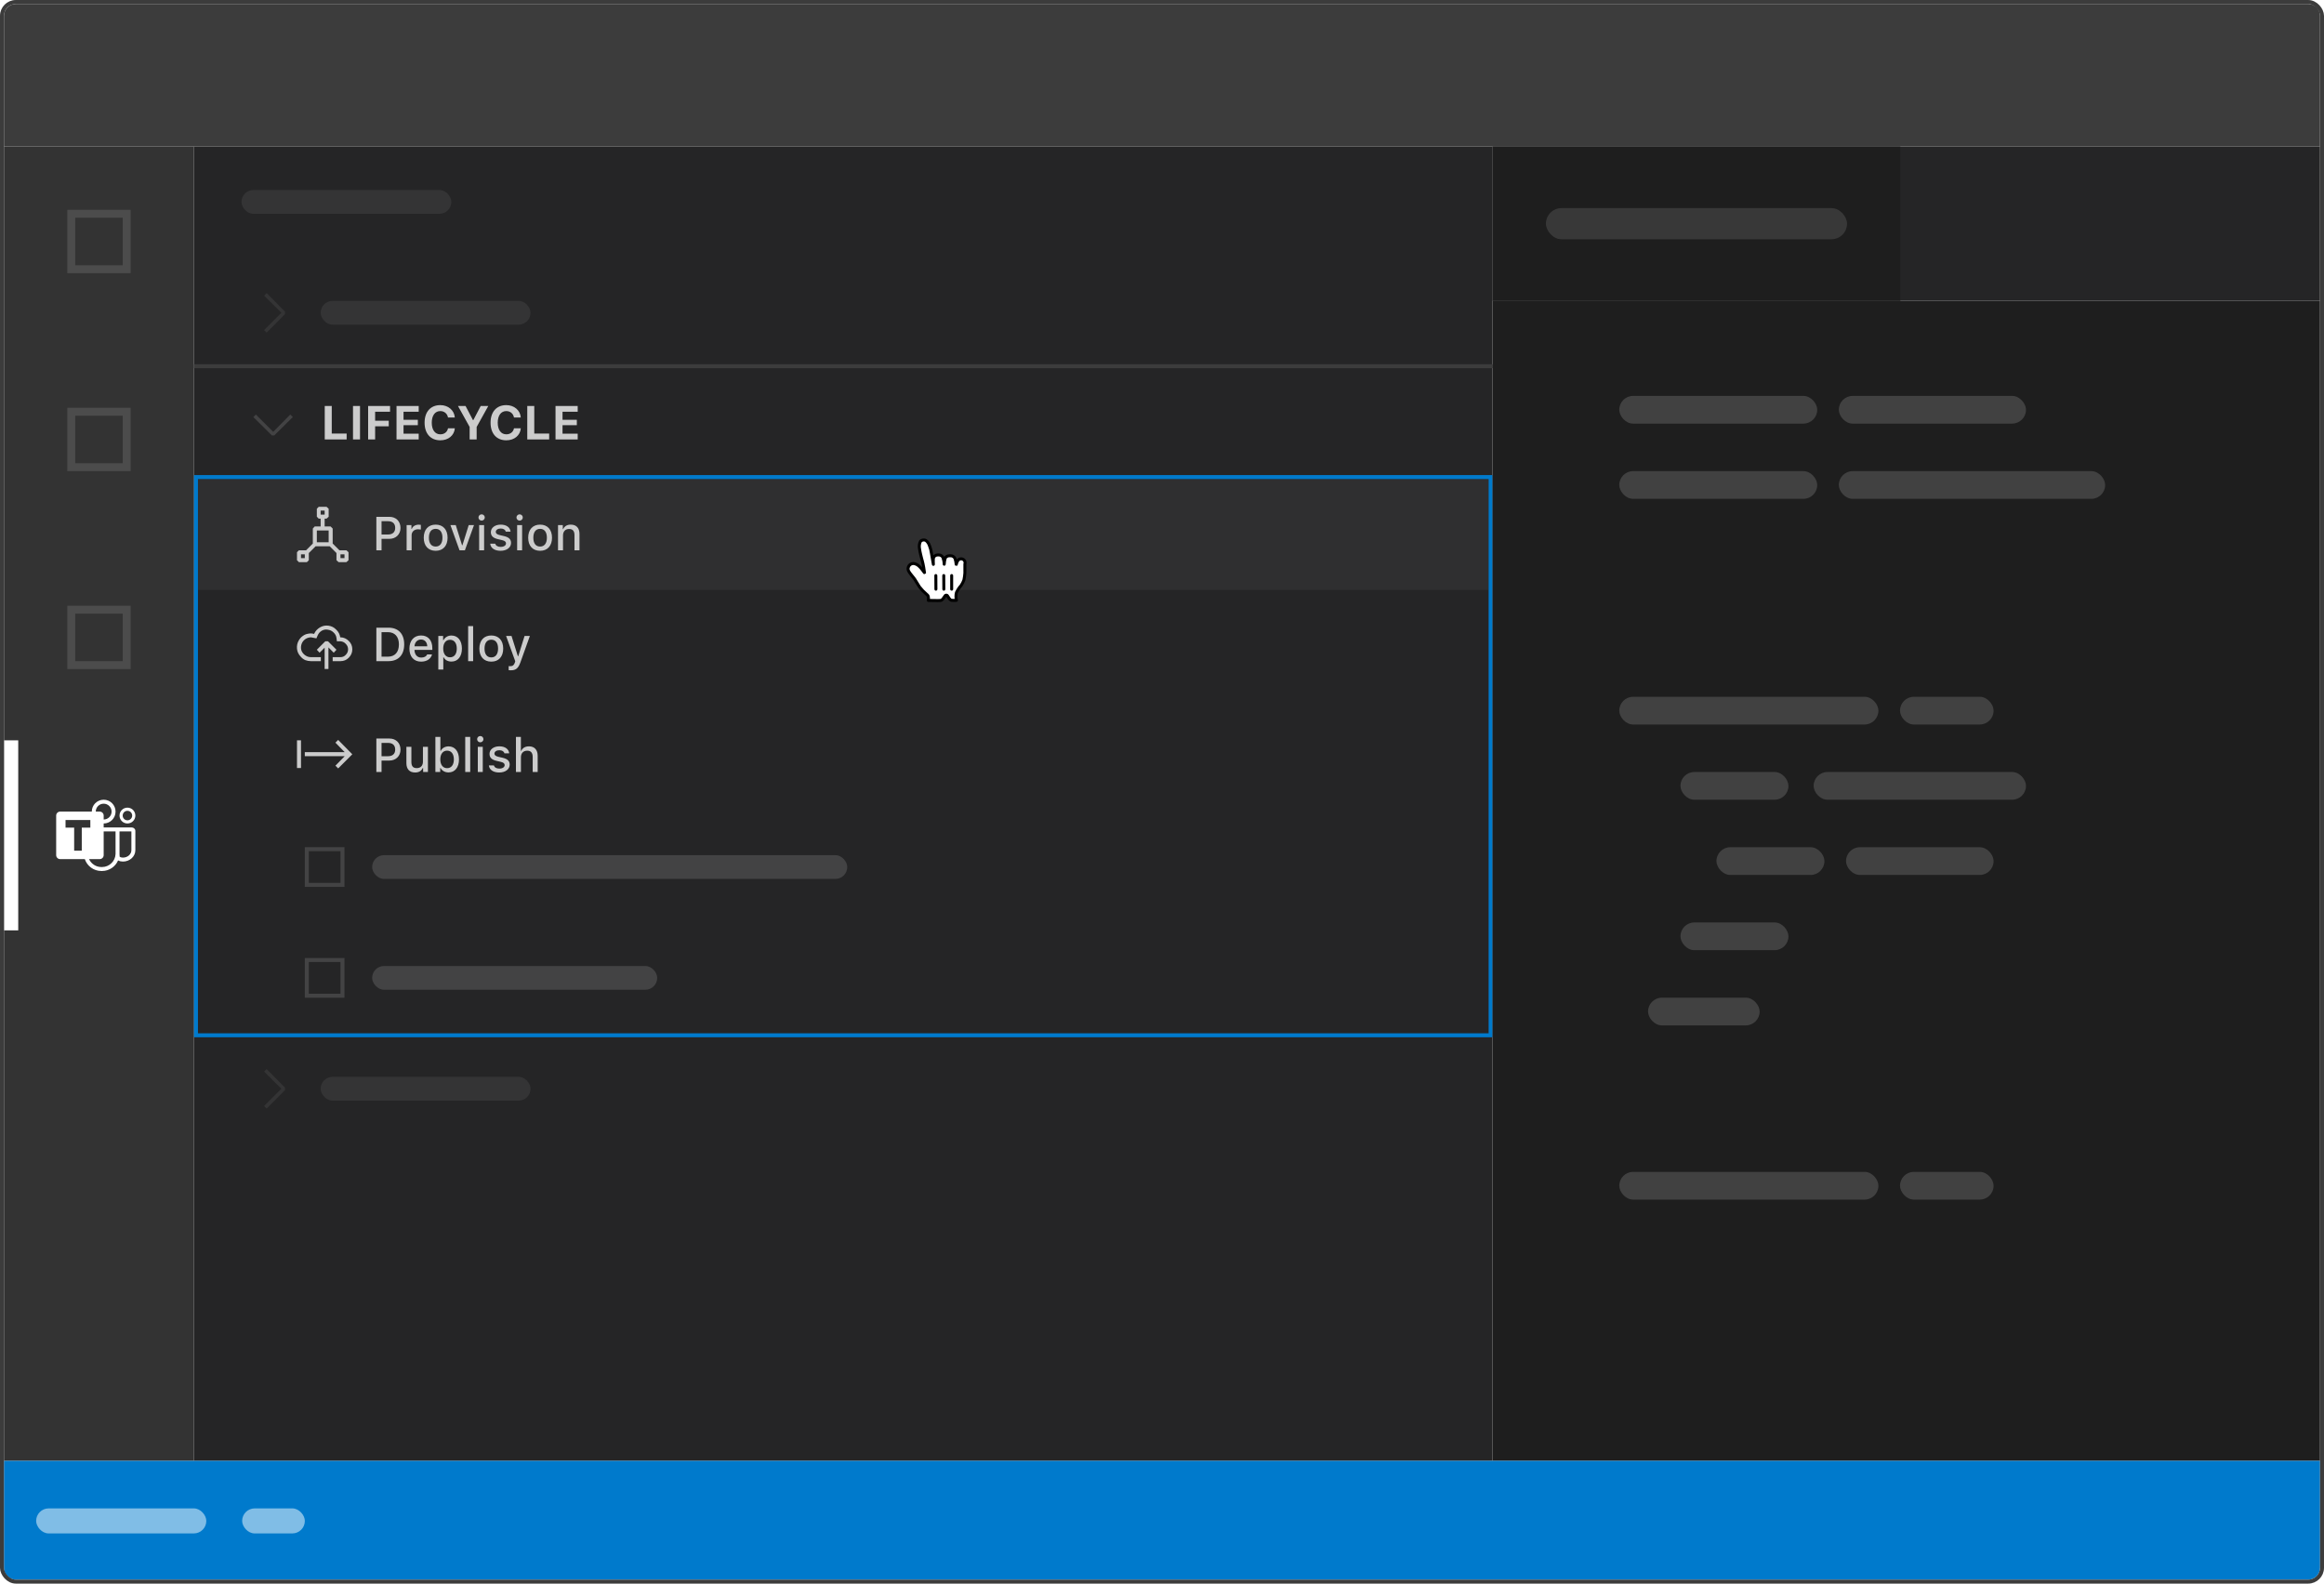 <svg width="587" height="400" viewBox="0 0 587 400" fill="none" xmlns="http://www.w3.org/2000/svg">
<path d="M1 4C1 2.343 2.343 1 4 1H583C584.657 1 586 2.343 586 4V37H1V4Z" fill="#3C3C3C"/>
<rect width="48" height="332" transform="translate(1 37)" fill="#333333"/>
<g opacity="0.5">
<rect x="18" y="54" width="14" height="14" stroke="#858585" stroke-opacity="0.6" stroke-width="2"/>
</g>
<g opacity="0.5">
<rect x="18" y="104" width="14" height="14" stroke="#858585" stroke-opacity="0.6" stroke-width="2"/>
</g>
<g opacity="0.5">
<rect x="18" y="154" width="14" height="14" stroke="#858585" stroke-opacity="0.6" stroke-width="2"/>
</g>
<path fill-rule="evenodd" clip-rule="evenodd" d="M26.187 208V209H33.248C33.766 209 34.187 209.386 34.187 209.861V214.75C34.187 216.335 32.785 217.62 31.056 217.62C30.695 217.62 30.226 217.553 29.831 217.327C29.157 218.899 27.596 220 25.777 220H25.597C23.654 220 22.005 218.744 21.417 217H15.188C14.637 217 14.188 216.55 14.188 216V206C14.188 205.45 14.637 205 15.188 205H23.187C23.187 203.343 24.53 202 26.187 202C27.844 202 29.187 203.343 29.187 205C29.187 206.657 27.844 208 26.187 208ZM28.187 205C28.187 206.103 27.29 207 26.187 207V206C26.187 205.45 25.737 205 25.187 205H24.187C24.187 203.897 25.084 203 26.187 203C27.29 203 28.187 203.897 28.187 205ZM20.655 214.875V209.055H22.819V207.125H16.555V209.055H18.732V214.875H20.655ZM29.187 215.59V215.631C29.185 215.657 29.184 215.685 29.185 215.713C29.12 217.536 27.616 219 25.777 219H25.597C24.219 219 23.03 218.179 22.492 217H25.187C25.737 217 26.187 216.55 26.187 216V210H29.187V215.59ZM33.187 214.75C33.187 215.781 32.231 216.62 31.056 216.62C30.948 216.62 30.472 216.606 30.221 216.381C30.224 216.231 30.212 216.087 30.202 215.958L30.199 215.924L30.195 215.882L30.195 215.882C30.19 215.832 30.186 215.784 30.184 215.74C30.186 215.69 30.187 215.64 30.187 215.59V210H33.187V214.75ZM33.387 206C33.387 206.662 32.849 207.2 32.187 207.2C31.525 207.2 30.987 206.662 30.987 206C30.987 205.338 31.525 204.8 32.187 204.8C32.849 204.8 33.387 205.338 33.387 206ZM32.187 204C33.292 204 34.187 204.896 34.187 206C34.187 207.104 33.292 208 32.187 208C31.083 208 30.187 207.104 30.187 206C30.187 204.896 31.083 204 32.187 204Z" fill="white"/>
<rect x="1.004" y="187" width="3.6" height="48" fill="white"/>
<rect width="328" height="332" transform="translate(49 37)" fill="#252526"/>
<g opacity="0.5">
<rect x="61" y="48" width="53" height="6" rx="3" fill="white" fill-opacity="0.14"/>
</g>
<g opacity="0.5">
<path d="M71.08 79L66.707 74.68L67.347 74.04L71.987 78.733V79.32L67.347 84.013L66.707 83.373L71.08 79Z" fill="white" fill-opacity="0.14"/>
<rect x="81" y="76" width="53" height="6" rx="3" fill="white" fill-opacity="0.14"/>
</g>
<line x1="49" y1="92.5" x2="377" y2="92.5" stroke="#3C3C3C"/>
<path d="M69 109.08L73.32 104.707L73.96 105.347L69.267 109.987H68.68L63.987 105.347L64.627 104.707L69 109.08Z" fill="white" fill-opacity="0.14"/>
<path d="M87.557 109.512H83.795V102.545H82.025V111H87.557V109.512ZM90.932 111V102.545H89.162V111H90.932ZM94.752 111V107.672H98.191V106.271H94.752V104.004H98.519V102.545H92.982V111H94.752ZM105.756 109.541H101.924V107.402H105.539V106.043H101.924V104.004H105.756V102.545H100.154V111H105.756V109.541ZM111.211 111.217C113.25 111.217 114.738 109.98 114.885 108.176H113.162C112.992 109.107 112.23 109.705 111.217 109.705C109.881 109.705 109.055 108.58 109.055 106.77C109.055 104.959 109.881 103.834 111.211 103.834C112.219 103.834 112.986 104.479 113.156 105.457H114.879C114.75 103.641 113.215 102.328 111.211 102.328C108.756 102.328 107.244 104.021 107.244 106.77C107.244 109.518 108.762 111.217 111.211 111.217ZM120.393 111V107.842L123.334 102.545H121.418L119.561 106.102H119.455L117.592 102.545H115.676L118.623 107.842V111H120.393ZM127.875 111.217C129.914 111.217 131.402 109.98 131.549 108.176H129.826C129.656 109.107 128.895 109.705 127.881 109.705C126.545 109.705 125.719 108.58 125.719 106.77C125.719 104.959 126.545 103.834 127.875 103.834C128.883 103.834 129.65 104.479 129.82 105.457H131.543C131.414 103.641 129.879 102.328 127.875 102.328C125.42 102.328 123.908 104.021 123.908 106.77C123.908 109.518 125.426 111.217 127.875 111.217ZM138.709 109.512H134.947V102.545H133.178V111H138.709V109.512ZM145.916 109.541H142.084V107.402H145.699V106.043H142.084V104.004H145.916V102.545H140.314V111H145.916V109.541Z" fill="#CCCCCC"/>
<rect width="326" height="28" transform="translate(50 121)" fill="white" fill-opacity="0.05"/>
<path d="M87.493 139H85.733L84.027 137.293V133.507L83.493 132.973H82V131H82.48L83.013 130.52V128.493L82.48 128.013H80.507L80.027 128.493V130.52L80.507 131H80.987V132.973H79.493L79.013 133.507V137.293L77.307 139H75.493L75.013 139.48V141.507L75.493 141.987H77.52L78 141.507V139.693L79.707 137.987H83.28L84.987 139.693V141.507L85.52 141.987H87.493L88.027 141.507V139.48L87.493 139ZM80.987 128.973H82V129.987H80.987V128.973ZM80.027 133.987H83.013V136.973H80.027V133.987ZM76.987 140.973H76.027V140.013H76.987V140.973ZM87.013 140.973H86V140.013H87.013V140.973Z" fill="#CCCCCC"/>
<path d="M95.061 130.545V139H96.373V136.111H98.33C99.988 136.111 101.16 134.975 101.16 133.346C101.16 131.682 100.023 130.545 98.371 130.545H95.061ZM96.373 131.652H98.025C99.18 131.652 99.818 132.25 99.818 133.346C99.818 134.406 99.156 135.01 98.025 135.01H96.373V131.652ZM102.707 139H103.967V135.197C103.967 134.301 104.641 133.686 105.596 133.686C105.818 133.686 106.193 133.727 106.299 133.756V132.572C106.164 132.543 105.924 132.525 105.736 132.525C104.904 132.525 104.195 132.977 104.014 133.604H103.92V132.637H102.707V139ZM110.043 139.123C111.906 139.123 113.049 137.875 113.049 135.818C113.049 133.762 111.9 132.514 110.043 132.514C108.18 132.514 107.031 133.768 107.031 135.818C107.031 137.875 108.174 139.123 110.043 139.123ZM110.043 138.051C108.947 138.051 108.332 137.236 108.332 135.818C108.332 134.4 108.947 133.58 110.043 133.58C111.133 133.58 111.754 134.4 111.754 135.818C111.754 137.23 111.133 138.051 110.043 138.051ZM119.723 132.637H118.387L116.805 137.711H116.705L115.117 132.637H113.77L116.072 139H117.426L119.723 132.637ZM121.65 131.5C122.09 131.5 122.447 131.143 122.447 130.709C122.447 130.27 122.09 129.912 121.65 129.912C121.211 129.912 120.854 130.27 120.854 130.709C120.854 131.143 121.211 131.5 121.65 131.5ZM121.023 139H122.277V132.637H121.023V139ZM123.982 134.418C123.982 135.361 124.545 135.9 125.758 136.182L126.871 136.445C127.51 136.598 127.809 136.855 127.809 137.254C127.809 137.775 127.252 138.139 126.467 138.139C125.705 138.139 125.236 137.828 125.078 137.33H123.818C123.93 138.438 124.92 139.123 126.438 139.123C127.961 139.123 129.08 138.32 129.08 137.137C129.08 136.211 128.512 135.689 127.299 135.408L126.238 135.162C125.547 134.998 125.225 134.752 125.225 134.359C125.225 133.844 125.758 133.498 126.461 133.498C127.176 133.498 127.633 133.809 127.75 134.283H128.957C128.834 133.182 127.896 132.514 126.461 132.514C125.02 132.514 123.982 133.311 123.982 134.418ZM131.248 131.5C131.688 131.5 132.045 131.143 132.045 130.709C132.045 130.27 131.688 129.912 131.248 129.912C130.809 129.912 130.451 130.27 130.451 130.709C130.451 131.143 130.809 131.5 131.248 131.5ZM130.621 139H131.875V132.637H130.621V139ZM136.422 139.123C138.285 139.123 139.428 137.875 139.428 135.818C139.428 133.762 138.279 132.514 136.422 132.514C134.559 132.514 133.41 133.768 133.41 135.818C133.41 137.875 134.553 139.123 136.422 139.123ZM136.422 138.051C135.326 138.051 134.711 137.236 134.711 135.818C134.711 134.4 135.326 133.58 136.422 133.58C137.512 133.58 138.133 134.4 138.133 135.818C138.133 137.23 137.512 138.051 136.422 138.051ZM140.945 139H142.205V135.268C142.205 134.242 142.797 133.609 143.729 133.609C144.66 133.609 145.105 134.125 145.105 135.18V139H146.365V134.881C146.365 133.363 145.58 132.514 144.156 132.514C143.195 132.514 142.562 132.941 142.252 133.645H142.158V132.637H140.945V139Z" fill="#CCCCCC"/>
<path d="M85.947 160.973H86C86.818 161.009 87.511 161.311 88.08 161.88C88.684 162.449 88.987 163.16 88.987 164.013C88.987 164.831 88.684 165.542 88.08 166.147C87.511 166.716 86.818 167 86 167H84.027V165.987H86C86.533 165.987 86.978 165.791 87.333 165.4C87.724 165.009 87.92 164.547 87.92 164.013C87.92 163.48 87.724 163.018 87.333 162.627C86.978 162.236 86.533 162.022 86 161.987H85.093L84.987 161.133C84.916 160.6 84.667 160.138 84.24 159.747C83.849 159.356 83.369 159.124 82.8 159.053C82.267 158.947 81.751 159.036 81.253 159.32C80.791 159.604 80.453 159.996 80.24 160.493L79.92 161.24L79.067 161.08C78.889 161.044 78.711 161.009 78.533 160.973C77.822 161.009 77.236 161.258 76.773 161.72C76.418 162.076 76.187 162.502 76.08 163C75.973 163.498 76.009 163.978 76.187 164.44C76.4 164.902 76.72 165.276 77.147 165.56C77.573 165.844 78.036 165.987 78.533 165.987H81.04V167H78.533C78.036 167 77.556 166.911 77.093 166.733C76.631 166.52 76.24 166.218 75.92 165.827C75.387 165.258 75.084 164.6 75.013 163.853C74.942 163.071 75.102 162.36 75.493 161.72C75.742 161.293 76.062 160.938 76.453 160.653C76.88 160.333 77.342 160.138 77.84 160.067C78.338 159.96 78.836 159.978 79.333 160.12C79.653 159.409 80.151 158.858 80.827 158.467C81.502 158.076 82.213 157.933 82.96 158.04C83.742 158.147 84.4 158.484 84.933 159.053C85.502 159.587 85.84 160.244 85.947 161.027V160.973ZM84.293 164.867L82.96 163.533V168.973H82V163.587L80.72 164.867L80.027 164.12L82.16 161.987H82.853L84.987 164.12L84.293 164.867Z" fill="#CCCCCC"/>
<path d="M95.061 158.545V167H98.113C100.633 167 102.092 165.441 102.092 162.752C102.092 160.092 100.621 158.545 98.113 158.545H95.061ZM96.373 159.676H97.967C99.719 159.676 100.756 160.818 100.756 162.77C100.756 164.738 99.736 165.869 97.967 165.869H96.373V159.676ZM107.91 165.295C107.676 165.811 107.154 166.092 106.393 166.092C105.385 166.092 104.734 165.365 104.693 164.211V164.152H109.199V163.719C109.199 161.727 108.127 160.514 106.352 160.514C104.553 160.514 103.41 161.809 103.41 163.83C103.41 165.863 104.529 167.123 106.357 167.123C107.816 167.123 108.848 166.42 109.123 165.295H107.91ZM106.346 161.539C107.277 161.539 107.887 162.213 107.916 163.244H104.693C104.764 162.219 105.414 161.539 106.346 161.539ZM114.021 160.525C113.154 160.525 112.404 160.965 112.018 161.691H111.924V160.637H110.711V169.121H111.971V166.039H112.07C112.404 166.713 113.125 167.105 114.033 167.105C115.645 167.105 116.67 165.828 116.67 163.818C116.67 161.797 115.645 160.525 114.021 160.525ZM113.664 166.027C112.609 166.027 111.947 165.178 111.947 163.818C111.947 162.453 112.609 161.604 113.67 161.604C114.736 161.604 115.375 162.436 115.375 163.818C115.375 165.201 114.736 166.027 113.664 166.027ZM118.246 167H119.506V158.141H118.246V167ZM124.094 167.123C125.957 167.123 127.1 165.875 127.1 163.818C127.1 161.762 125.951 160.514 124.094 160.514C122.23 160.514 121.082 161.768 121.082 163.818C121.082 165.875 122.225 167.123 124.094 167.123ZM124.094 166.051C122.998 166.051 122.383 165.236 122.383 163.818C122.383 162.4 122.998 161.58 124.094 161.58C125.184 161.58 125.805 162.4 125.805 163.818C125.805 165.23 125.184 166.051 124.094 166.051ZM129.004 169.309C130.305 169.309 130.908 168.822 131.453 167.293L133.832 160.637H132.496L130.902 165.734H130.803L129.203 160.637H127.832L130.141 167.018L130.047 167.346C129.83 168.02 129.49 168.271 128.893 168.271C128.775 168.271 128.582 168.266 128.482 168.248V169.279C128.6 169.297 128.898 169.309 129.004 169.309Z" fill="#CCCCCC"/>
<path d="M87.067 189.987L84.72 187.587L85.413 186.893L88.987 190.52L85.413 194.093L84.72 193.4L87.067 191H76.987V189.987H87.067ZM75.013 187H76.027V193.987H75.013V187Z" fill="#CCCCCC"/>
<path d="M95.061 186.545V195H96.373V192.111H98.33C99.988 192.111 101.16 190.975 101.16 189.346C101.16 187.682 100.023 186.545 98.371 186.545H95.061ZM96.373 187.652H98.025C99.18 187.652 99.818 188.25 99.818 189.346C99.818 190.406 99.156 191.01 98.025 191.01H96.373V187.652ZM108.086 188.637H106.826V192.369C106.826 193.395 106.27 194.016 105.25 194.016C104.324 194.016 103.908 193.512 103.908 192.457V188.637H102.648V192.768C102.648 194.262 103.434 195.123 104.846 195.123C105.812 195.123 106.463 194.713 106.773 193.992H106.873V195H108.086V188.637ZM113.295 195.105C114.906 195.105 115.932 193.822 115.932 191.818C115.932 189.797 114.912 188.525 113.295 188.525C112.422 188.525 111.672 188.953 111.332 189.645H111.232V186.141H109.973V195H111.186V193.992H111.279C111.66 194.695 112.404 195.105 113.295 195.105ZM112.932 189.604C113.998 189.604 114.637 190.441 114.637 191.818C114.637 193.195 113.998 194.027 112.932 194.027C111.871 194.027 111.215 193.184 111.209 191.818C111.215 190.453 111.877 189.604 112.932 189.604ZM117.508 195H118.768V186.141H117.508V195ZM121.311 187.5C121.75 187.5 122.107 187.143 122.107 186.709C122.107 186.27 121.75 185.912 121.311 185.912C120.871 185.912 120.514 186.27 120.514 186.709C120.514 187.143 120.871 187.5 121.311 187.5ZM120.684 195H121.938V188.637H120.684V195ZM123.643 190.418C123.643 191.361 124.205 191.9 125.418 192.182L126.531 192.445C127.17 192.598 127.469 192.855 127.469 193.254C127.469 193.775 126.912 194.139 126.127 194.139C125.365 194.139 124.896 193.828 124.738 193.33H123.479C123.59 194.438 124.58 195.123 126.098 195.123C127.621 195.123 128.74 194.32 128.74 193.137C128.74 192.211 128.172 191.689 126.959 191.408L125.898 191.162C125.207 190.998 124.885 190.752 124.885 190.359C124.885 189.844 125.418 189.498 126.121 189.498C126.836 189.498 127.293 189.809 127.41 190.283H128.617C128.494 189.182 127.557 188.514 126.121 188.514C124.68 188.514 123.643 189.311 123.643 190.418ZM130.316 195H131.576V191.273C131.576 190.277 132.15 189.615 133.182 189.615C134.072 189.615 134.547 190.137 134.547 191.186V195H135.807V190.887C135.807 189.381 134.969 188.52 133.609 188.52C132.648 188.52 131.975 188.941 131.664 189.65H131.564V186.141H130.316V195Z" fill="#CCCCCC"/>
<path d="M76.987 213.987V224.013H87.013V213.987H76.987ZM86 223H78V215H86V223Z" fill="white" fill-opacity="0.14"/>
<rect x="94" y="216" width="120" height="6" rx="3" fill="white" fill-opacity="0.14"/>
<path d="M76.987 241.987V252.013H87.013V241.987H76.987ZM86 251H78V243H86V251Z" fill="white" fill-opacity="0.14"/>
<rect x="94" y="244" width="72" height="6" rx="3" fill="white" fill-opacity="0.14"/>
<rect x="49.5" y="120.5" width="327" height="141" stroke="#007ACC"/>
<g opacity="0.5">
<path d="M71.08 275L66.707 270.68L67.347 270.04L71.987 274.733V275.32L67.347 280.013L66.707 279.373L71.08 275Z" fill="white" fill-opacity="0.14"/>
<rect x="81" y="272" width="53" height="6" rx="3" fill="white" fill-opacity="0.14"/>
</g>
<rect width="209" height="39" transform="translate(377 37)" fill="#252526"/>
<rect width="103" height="39" transform="translate(377 37)" fill="#1E1E1E"/>
<rect x="390.475" y="52.57" width="76.052" height="7.86" rx="3.93" fill="white" fill-opacity="0.12"/>
<rect x="377" y="76" width="209" height="293" fill="#1E1E1E"/>
<rect x="409" y="100" width="50" height="7" rx="3.5" fill="white" fill-opacity="0.16"/>
<rect x="409" y="119" width="50" height="7" rx="3.5" fill="white" fill-opacity="0.16"/>
<rect x="409" y="176" width="65.454" height="7" rx="3.5" fill="white" fill-opacity="0.16"/>
<rect x="479.909" y="176" width="23.636" height="7" rx="3.5" fill="white" fill-opacity="0.16"/>
<rect x="409" y="296" width="65.454" height="7" rx="3.5" fill="white" fill-opacity="0.16"/>
<rect x="479.909" y="296" width="23.636" height="7" rx="3.5" fill="white" fill-opacity="0.16"/>
<rect x="424.455" y="195" width="27.273" height="7" rx="3.5" fill="white" fill-opacity="0.16"/>
<rect x="433.546" y="214" width="27.273" height="7" rx="3.5" fill="white" fill-opacity="0.16"/>
<rect x="466.272" y="214" width="37.273" height="7" rx="3.5" fill="white" fill-opacity="0.16"/>
<rect x="424.455" y="233" width="27.273" height="7" rx="3.5" fill="white" fill-opacity="0.16"/>
<rect x="416.272" y="252" width="28.182" height="7" rx="3.5" fill="white" fill-opacity="0.16"/>
<rect x="464.455" y="100" width="47.273" height="7" rx="3.5" fill="white" fill-opacity="0.16"/>
<rect x="464.455" y="119" width="67.273" height="7" rx="3.5" fill="white" fill-opacity="0.16"/>
<rect x="458.091" y="195" width="53.636" height="7" rx="3.5" fill="white" fill-opacity="0.16"/>
<path d="M1 369H586V396C586 397.657 584.657 399 583 399H4C2.343 399 1 397.657 1 396V369Z" fill="#007ACC"/>
<rect opacity="0.5" x="9.128" y="381" width="42.983" height="6.329" rx="3.164" fill="#FFFFFF"/>
<rect opacity="0.5" x="61.162" y="381" width="15.836" height="6.329" rx="3.164" fill="#FFFFFF"/>
<g filter="url(#filter0_d_132_96175)">
<path d="M232.27 147.28C231.99 146.92 231.64 146.19 231.03 145.28C230.68 144.78 229.82 143.83 229.56 143.34C229.372 143.042 229.318 142.68 229.41 142.34C229.567 141.694 230.179 141.266 230.84 141.34C231.351 141.443 231.82 141.693 232.19 142.06C232.448 142.303 232.686 142.568 232.9 142.85C233.06 143.05 233.1 143.13 233.28 143.36C233.46 143.59 233.58 143.82 233.49 143.48C233.42 142.98 233.3 142.14 233.13 141.39C233 140.82 232.97 140.73 232.85 140.3C232.73 139.87 232.66 139.51 232.53 139.02C232.411 138.539 232.318 138.051 232.25 137.56C232.124 136.932 232.216 136.279 232.51 135.71C232.859 135.382 233.372 135.295 233.81 135.49C234.25 135.816 234.579 136.27 234.75 136.79C235.012 137.431 235.187 138.103 235.27 138.79C235.43 139.79 235.74 141.25 235.75 141.55C235.75 141.18 235.68 140.4 235.75 140.05C235.819 139.685 236.073 139.382 236.42 139.25C236.718 139.159 237.033 139.138 237.34 139.19C237.65 139.255 237.925 139.433 238.11 139.69C238.342 140.274 238.47 140.893 238.49 141.52C238.517 140.971 238.611 140.427 238.77 139.9C238.937 139.665 239.181 139.495 239.46 139.42C239.79 139.36 240.129 139.36 240.46 139.42C240.731 139.511 240.968 139.682 241.14 139.91C241.352 140.441 241.48 141.001 241.52 141.57C241.52 141.71 241.59 141.18 241.81 140.83C241.924 140.491 242.211 140.238 242.562 140.167C242.913 140.097 243.275 140.219 243.512 140.487C243.749 140.756 243.824 141.131 243.71 141.47C243.71 142.12 243.71 142.09 243.71 142.53C243.71 142.97 243.71 143.36 243.71 143.73C243.673 144.315 243.593 144.897 243.47 145.47C243.296 145.977 243.054 146.458 242.75 146.9C242.264 147.44 241.863 148.05 241.56 148.71C241.485 149.038 241.451 149.374 241.46 149.71C241.459 150.021 241.499 150.33 241.58 150.63C241.171 150.673 240.759 150.673 240.35 150.63C239.96 150.57 239.48 149.79 239.35 149.55C239.286 149.421 239.154 149.34 239.01 149.34C238.866 149.34 238.734 149.421 238.67 149.55C238.45 149.93 237.96 150.62 237.62 150.66C236.95 150.74 235.57 150.66 234.48 150.66C234.48 150.66 234.66 149.66 234.25 149.3C233.84 148.94 233.42 148.52 233.11 148.24L232.27 147.28Z" fill="white"/>
<path fill-rule="evenodd" clip-rule="evenodd" d="M244.084 143.753C244.085 143.165 244.085 143.165 244.085 142.53V141.527C244.212 141.077 244.104 140.592 243.793 140.239C243.468 139.87 242.97 139.703 242.488 139.8C242.159 139.866 241.871 140.048 241.672 140.305C241.619 140.124 241.558 139.946 241.488 139.771C241.222 139.395 240.922 139.179 240.579 139.064C240.152 138.983 239.767 138.983 239.392 139.051C239.017 139.151 238.71 139.357 238.493 139.643C238.482 139.612 238.47 139.582 238.458 139.552C238.174 139.138 237.818 138.907 237.416 138.823C237.037 138.759 236.663 138.783 236.31 138.892C236.082 138.978 235.887 139.111 235.733 139.279C235.696 139.072 235.666 138.893 235.64 138.731C235.555 138.025 235.371 137.319 235.097 136.648C234.911 136.079 234.536 135.56 234.032 135.188C233.386 134.891 232.712 135.005 232.253 135.437L232.177 135.538C231.843 136.183 231.739 136.922 231.882 137.634C231.948 138.116 232.044 138.616 232.166 139.11C232.222 139.323 232.222 139.324 232.342 139.825L232.373 139.954C232.414 140.122 232.449 140.26 232.488 140.401C232.556 140.64 232.582 140.733 232.604 140.816L232.617 140.865C232.659 141.021 232.699 141.188 232.764 141.473C232.824 141.736 232.876 142.001 232.927 142.288C232.776 142.114 232.616 141.946 232.447 141.787C232.032 141.375 231.496 141.089 230.914 140.972C230.033 140.872 229.247 141.422 229.045 142.252C228.929 142.683 228.999 143.153 229.242 143.54C229.358 143.759 229.581 144.061 229.979 144.554L230.04 144.63C230.502 145.2 230.585 145.302 230.662 145.409C230.68 145.435 230.699 145.461 230.722 145.495C230.867 145.711 231.121 146.13 231.366 146.533C231.639 146.985 231.902 147.417 231.987 147.527L232.827 148.487C232.937 148.589 233.229 148.865 233.429 149.054C233.528 149.147 233.604 149.22 233.625 149.239C233.722 149.33 233.811 149.411 233.897 149.488C233.923 149.512 233.936 149.523 233.949 149.535C233.963 149.547 233.976 149.559 234.002 149.582C234.062 149.634 234.112 149.766 234.133 149.957C234.151 150.12 234.146 150.301 234.127 150.476C234.12 150.533 234.114 150.574 234.111 150.594C234.069 150.824 234.246 151.035 234.48 151.035C234.749 151.035 235.027 151.039 235.468 151.049L235.621 151.053C236.817 151.08 237.266 151.08 237.664 151.032C238.119 150.979 238.603 150.413 239.014 149.718C239.363 150.363 239.812 150.927 240.293 151.001C240.745 151.049 241.184 151.049 241.619 151.003C241.848 150.979 242.002 150.755 241.942 150.533C241.87 150.265 241.834 149.989 241.835 149.711C241.827 149.396 241.857 149.091 241.925 148.794C242.188 148.241 242.568 147.663 243.028 147.151C243.382 146.643 243.639 146.131 243.824 145.592C243.964 144.957 244.046 144.357 244.084 143.753ZM234.001 148.563C233.806 148.378 233.465 148.056 233.361 147.962L232.561 147.043C232.502 146.964 232.312 146.649 232.09 146.282C231.828 145.847 231.521 145.34 231.341 145.071C231.258 144.952 231.155 144.817 231.014 144.641C230.96 144.573 230.921 144.525 230.823 144.404L230.623 144.158L230.562 144.083C230.198 143.631 229.989 143.349 229.891 143.164C229.745 142.931 229.707 142.676 229.772 142.438C229.886 141.966 230.325 141.66 230.798 141.713C231.205 141.796 231.608 142.011 231.925 142.326C232.176 142.562 232.399 142.811 232.601 143.077C232.663 143.155 232.703 143.208 232.765 143.295C232.871 143.444 232.902 143.485 232.984 143.591C232.99 143.599 233.006 143.62 233.027 143.649C233.085 143.727 233.181 143.857 233.213 143.891C233.252 143.941 233.252 143.941 233.452 144.023C233.88 143.865 233.882 143.861 233.894 143.66C233.899 143.581 233.886 143.511 233.852 143.384C233.738 142.549 233.637 141.93 233.495 141.307C233.428 141.014 233.386 140.838 233.342 140.673L233.328 140.62C233.305 140.533 233.277 140.436 233.211 140.199C233.174 140.068 233.141 139.937 233.102 139.777L233.071 139.651C232.95 139.142 232.949 139.14 232.892 138.924C232.778 138.462 232.687 137.987 232.621 137.509C232.513 136.965 232.581 136.422 232.812 135.943C233.049 135.752 233.375 135.707 233.657 135.833C233.965 136.071 234.247 136.461 234.393 136.907C234.652 137.541 234.818 138.181 234.897 138.835C234.941 139.108 234.993 139.405 235.063 139.784L235.094 139.952C235.369 141.424 235.371 141.435 235.375 141.563C235.391 142.054 236.125 142.042 236.125 141.55C236.125 141.442 236.123 141.384 236.109 141.059C236.103 140.93 236.101 140.876 236.099 140.801C236.088 140.469 236.093 140.243 236.117 140.124C236.163 139.883 236.328 139.686 236.553 139.6C236.772 139.534 237.028 139.518 237.277 139.56C237.481 139.603 237.675 139.728 237.806 139.909C237.977 140.372 238.096 140.948 238.115 141.532C238.13 142.012 238.841 142.018 238.864 141.538C238.888 141.042 238.971 140.549 239.11 140.072C239.224 139.931 239.381 139.83 239.557 139.782C239.813 139.737 240.106 139.737 240.392 139.789C240.54 139.842 240.714 139.968 240.84 140.135C240.989 140.543 241.108 141.065 241.146 141.596C241.143 141.596 241.141 141.595 241.14 141.596C241.134 141.599 241.15 141.635 241.243 141.843C241.624 141.909 241.74 141.93 241.795 141.881C241.819 141.86 241.832 141.825 241.851 141.776L241.851 141.776C241.876 141.723 241.876 141.723 241.884 141.701C241.893 141.674 241.903 141.637 241.92 141.571C241.957 141.43 241.991 141.32 242.036 141.212C242.065 141.141 242.096 141.08 242.127 141.03C242.237 140.737 242.416 140.579 242.636 140.535C242.856 140.491 243.082 140.567 243.23 140.735C243.379 140.903 243.426 141.138 243.354 141.35L243.335 141.47V143.73C243.3 144.273 243.222 144.836 243.103 145.391C242.952 145.823 242.725 146.274 242.441 146.688C241.96 147.217 241.538 147.859 241.219 148.553C241.112 148.985 241.075 149.352 241.085 149.72C241.084 149.906 241.098 150.096 241.126 150.285C240.88 150.292 240.634 150.283 240.389 150.257C240.267 150.238 239.896 149.771 239.679 149.371C239.557 149.127 239.296 148.965 239.01 148.965C238.723 148.965 238.462 149.127 238.334 149.383C238.086 149.81 237.689 150.274 237.576 150.288C237.229 150.329 236.786 150.329 235.638 150.303L235.485 150.299C235.249 150.294 235.06 150.291 234.892 150.288C234.897 150.15 234.894 150.011 234.879 149.876C234.839 149.515 234.726 149.219 234.497 149.018C234.472 148.997 234.46 148.986 234.448 148.975C234.435 148.963 234.423 148.952 234.397 148.93C234.316 148.857 234.231 148.778 234.137 148.691C234.122 148.677 234.071 148.629 234.001 148.563Z" fill="black"/>
<path d="M240.75 147.826V144.374C240.75 144.167 240.582 144 240.375 144C240.168 144 240 144.167 240 144.374V147.826C240 148.033 240.168 148.2 240.375 148.2C240.582 148.2 240.75 148.033 240.75 147.826Z" fill="black"/>
<path d="M238.77 147.825L238.75 144.371C238.749 144.165 238.58 143.999 238.373 144C238.166 144.001 237.999 144.169 238 144.375L238.02 147.829C238.021 148.035 238.19 148.201 238.397 148.2C238.604 148.199 238.771 148.031 238.77 147.825Z" fill="black"/>
<path d="M236 144.379L236.02 147.825C236.021 148.033 236.19 148.201 236.397 148.2C236.604 148.199 236.771 148.029 236.77 147.821L236.75 144.375C236.749 144.167 236.58 143.999 236.373 144C236.166 144.001 235.999 144.171 236 144.379Z" fill="black"/>
</g>
<rect x="0.5" y="0.5" width="586" height="399" rx="3.5" stroke="#3C3C3C"/>
<defs>
<filter id="filter0_d_132_96175" x="228.19" y="135.022" width="16.747" height="17.849" filterUnits="userSpaceOnUse" color-interpolation-filters="sRGB">
<feFlood flood-opacity="0" result="BackgroundImageFix"/>
<feColorMatrix in="SourceAlpha" type="matrix" values="0 0 0 0 0 0 0 0 0 0 0 0 0 0 0 0 0 0 127 0" result="hardAlpha"/>
<feOffset dy="1"/>
<feGaussianBlur stdDeviation="0.4"/>
<feColorMatrix type="matrix" values="0 0 0 0 0 0 0 0 0 0 0 0 0 0 0 0 0 0 0.5 0"/>
<feBlend mode="normal" in2="BackgroundImageFix" result="effect1_dropShadow_132_96175"/>
<feBlend mode="normal" in="SourceGraphic" in2="effect1_dropShadow_132_96175" result="shape"/>
</filter>
</defs>
</svg>
